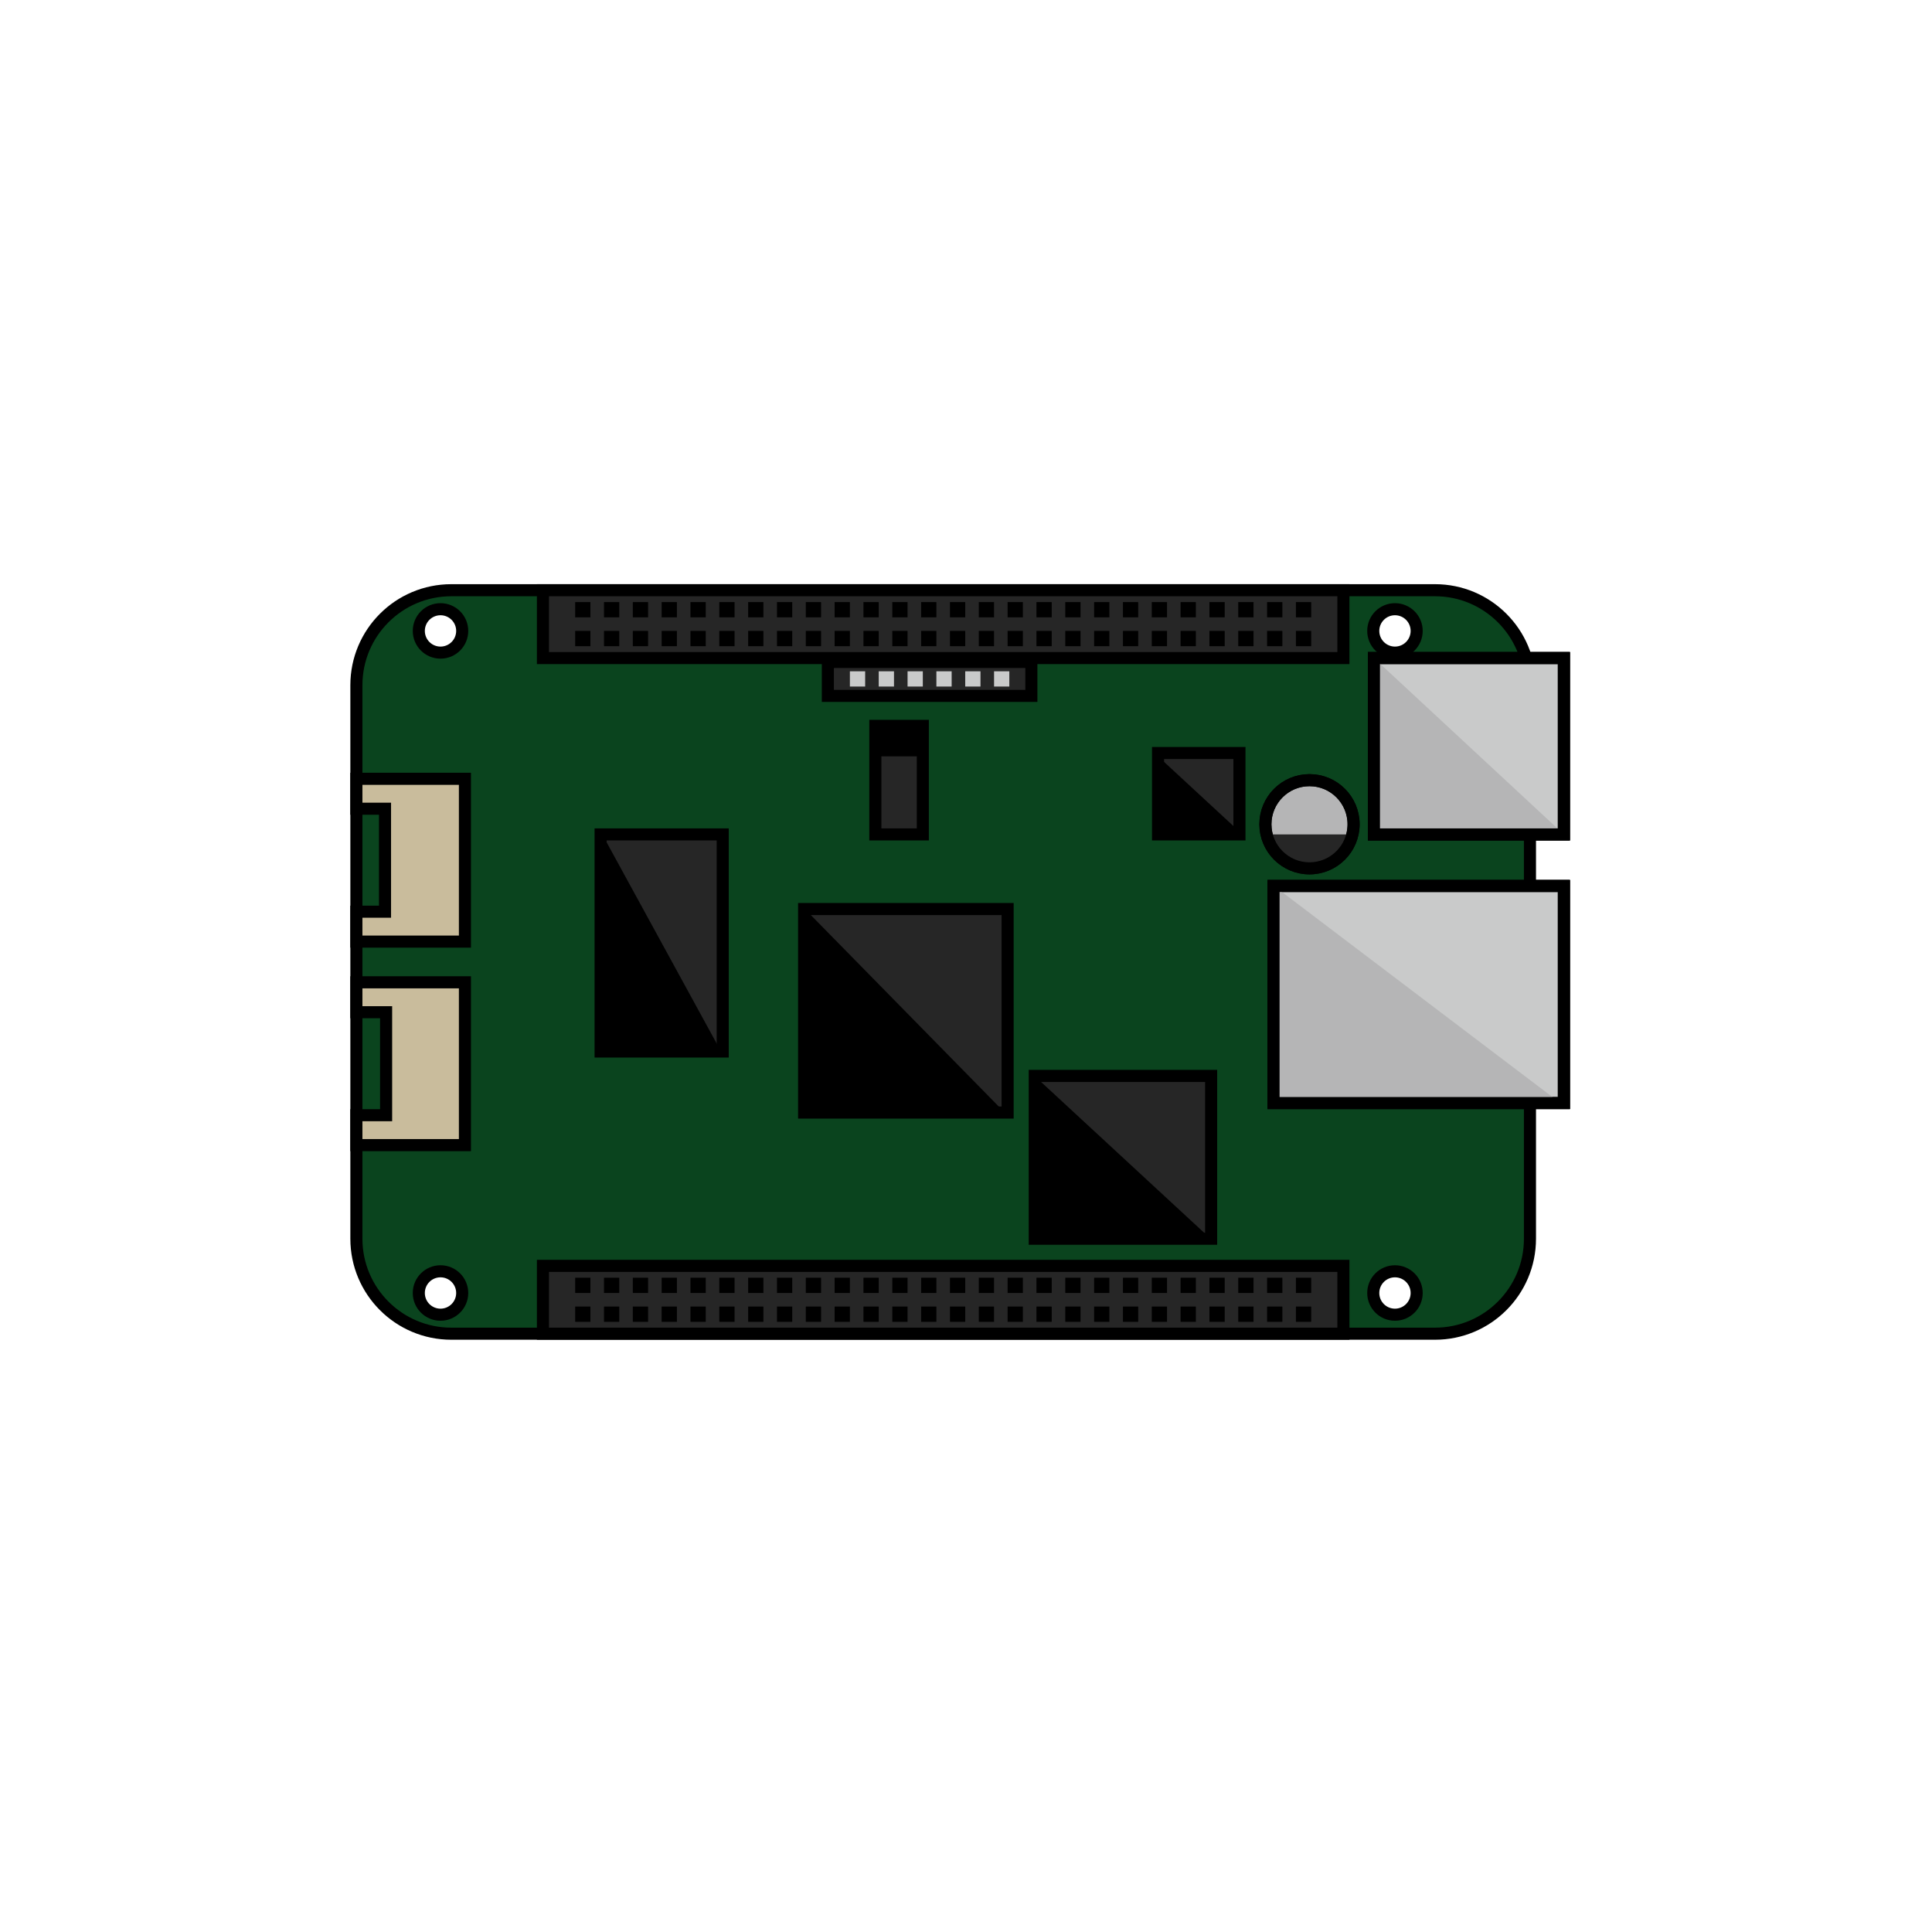 <?xml version="1.0" encoding="utf-8"?>
<!-- Generator: Adobe Illustrator 16.0.4, SVG Export Plug-In . SVG Version: 6.00 Build 0)  -->
<!DOCTYPE svg PUBLIC "-//W3C//DTD SVG 1.1//EN" "http://www.w3.org/Graphics/SVG/1.1/DTD/svg11.dtd">
<svg version="1.1" id="レイヤー_1" xmlns="http://www.w3.org/2000/svg" xmlns:xlink="http://www.w3.org/1999/xlink" x="0px"
	 y="0px" width="800px" height="800px" viewBox="0 0 800 800" enable-background="new 0 0 800 800" xml:space="preserve">
<g>
	<path fill="#0A441E" stroke="#000000" stroke-width="5" stroke-linecap="round" d="M633.524,512.932c0-76.403,0-152.808,0-229.211
		c0-21.72-17.606-39.325-39.326-39.325c-135.767,0-271.533,0-407.3,0c-21.72,0-39.325,17.605-39.325,39.325
		c0,76.403,0,152.808,0,229.211c0,21.719,17.605,39.325,39.325,39.325c135.767,0,271.534,0,407.3,0
		C615.917,552.257,633.524,534.649,633.524,512.932z M173.416,261.248c0-4.964,4.023-8.987,8.988-8.987
		c4.964,0,8.987,4.022,8.987,8.987c0,4.966-4.023,8.989-8.987,8.989C177.439,270.237,173.416,266.214,173.416,261.248z
		 M568.637,261.248c0-4.964,4.023-8.987,8.988-8.987c4.964,0,8.987,4.022,8.987,8.987c0,4.966-4.023,8.989-8.987,8.989
		S568.637,266.214,568.637,261.248z M173.416,535.402c0-4.965,4.023-8.988,8.988-8.988c4.964,0,8.987,4.023,8.987,8.988
		c0,4.965-4.024,8.988-8.988,8.988C177.439,544.391,173.416,540.367,173.416,535.402z M568.637,535.402
		c0-4.965,4.023-8.988,8.988-8.988c4.964,0,8.987,4.023,8.987,8.988s-4.023,8.988-8.987,8.988
		C572.661,544.392,568.637,540.367,568.637,535.402z"/>
	
		<rect x="479.523" y="311.81" fill="#262626" stroke="#000000" stroke-width="5" stroke-linecap="round" width="33.707" height="33.708"/>
	
		<rect x="428.469" y="445.517" fill="#262626" stroke="#000000" stroke-width="5" stroke-linecap="round" width="73.034" height="67.415"/>
	
		<rect x="362.457" y="300.574" fill="#262626" stroke="#000000" stroke-width="5" stroke-linecap="round" width="19.664" height="44.943"/>
	
		<rect x="332.965" y="376.416" fill="#262626" stroke="#000000" stroke-width="5" stroke-linecap="round" width="84.27" height="84.27"/>
	
		<rect x="248.696" y="345.519" fill="#262626" stroke="#000000" stroke-width="5" stroke-linecap="round" width="50.562" height="89.886"/>
	<circle fill="#B5B5B6" stroke="#000000" stroke-width="5" stroke-linecap="round" cx="542.232" cy="341.304" r="18.258"/>
	
		<rect x="342.795" y="274.103" fill="#262626" stroke="#000000" stroke-width="5" stroke-linecap="round" width="84.271" height="14.045"/>
	
		<rect x="568.918" y="272.485" fill="none" stroke="#000000" stroke-width="5" stroke-linecap="round" width="78.649" height="73.032"/>
	
		<rect x="527.344" y="366.865" fill="none" stroke="#000000" stroke-width="5" stroke-linecap="round" width="120.224" height="89.887"/>
	
		<rect x="568.918" y="272.485" fill="#C9CACA" stroke="#000000" stroke-width="5" stroke-linecap="round" width="78.649" height="73.032"/>
	
		<rect x="527.344" y="366.865" fill="#C9CACA" stroke="#000000" stroke-width="5" stroke-linecap="round" width="120.224" height="89.887"/>
	<polygon fill="#C9BC9C" stroke="#000000" stroke-width="5" stroke-linecap="round" points="192.516,322.484 147.573,322.484 
		147.573,334.871 159.426,334.871 159.426,377.512 147.573,377.512 147.573,389.899 192.516,389.899 	"/>
	<polygon fill="#C9BC9C" stroke="#000000" stroke-width="5" stroke-linecap="round" points="192.516,406.753 147.573,406.753 
		147.573,419.141 159.881,419.141 159.881,461.781 147.573,461.781 147.573,474.169 192.516,474.169 	"/>
	<path fill="#262626" d="M559.982,345.519h-35.5c1.904,8.048,9.119,14.044,17.75,14.044S558.078,353.566,559.982,345.519z"/>
	<g>
		
			<rect x="224.818" y="244.396" fill="#262626" stroke="#000000" stroke-width="5" stroke-linecap="round" width="331.459" height="28.089"/>
		<g>
			<g>
				<rect x="524.676" y="261.249" width="6.321" height="6.318"/>
				<rect x="524.676" y="249.312" width="6.321" height="6.318"/>
			</g>
			<g>
				<rect x="512.738" y="261.249" width="6.32" height="6.318"/>
				<rect x="512.738" y="249.312" width="6.32" height="6.318"/>
			</g>
			<g>
				<rect x="500.801" y="261.249" width="6.321" height="6.318"/>
				<rect x="500.801" y="249.312" width="6.321" height="6.318"/>
			</g>
			<g>
				<rect x="488.861" y="261.249" width="6.319" height="6.318"/>
				<rect x="488.861" y="249.312" width="6.319" height="6.318"/>
			</g>
			<g>
				<rect x="476.926" y="261.249" width="6.318" height="6.318"/>
				<rect x="476.926" y="249.312" width="6.318" height="6.318"/>
			</g>
			<g>
				<rect x="464.984" y="261.249" width="6.321" height="6.318"/>
				<rect x="464.984" y="249.312" width="6.321" height="6.318"/>
			</g>
			<g>
				<rect x="453.049" y="261.249" width="6.318" height="6.318"/>
				<rect x="453.049" y="249.312" width="6.318" height="6.318"/>
			</g>
			<g>
				<rect x="441.109" y="261.249" width="6.321" height="6.318"/>
				<rect x="441.109" y="249.312" width="6.321" height="6.318"/>
			</g>
			<g>
				<rect x="429.173" y="261.249" width="6.319" height="6.318"/>
				<rect x="429.173" y="249.312" width="6.319" height="6.318"/>
			</g>
			<g>
				<rect x="417.234" y="261.249" width="6.321" height="6.318"/>
				<rect x="417.234" y="249.312" width="6.321" height="6.318"/>
			</g>
			<g>
				<rect x="405.298" y="261.249" width="6.317" height="6.318"/>
				<rect x="405.298" y="249.312" width="6.317" height="6.318"/>
			</g>
			<g>
				<rect x="393.359" y="261.249" width="6.318" height="6.318"/>
				<rect x="393.359" y="249.312" width="6.318" height="6.318"/>
			</g>
			<g>
				<rect x="381.421" y="261.249" width="6.319" height="6.318"/>
				<rect x="381.421" y="249.312" width="6.319" height="6.318"/>
			</g>
			<g>
				<rect x="369.48" y="261.249" width="6.319" height="6.318"/>
				<rect x="369.48" y="249.312" width="6.319" height="6.318"/>
			</g>
			<g>
				<rect x="357.544" y="261.249" width="6.319" height="6.318"/>
				<rect x="357.544" y="249.312" width="6.319" height="6.318"/>
			</g>
			<g>
				<rect x="345.605" y="261.249" width="6.319" height="6.318"/>
				<rect x="345.605" y="249.312" width="6.319" height="6.318"/>
			</g>
			<g>
				<rect x="333.666" y="261.249" width="6.322" height="6.318"/>
				<rect x="333.666" y="249.312" width="6.322" height="6.318"/>
			</g>
			<g>
				<rect x="321.73" y="261.249" width="6.319" height="6.318"/>
				<rect x="321.73" y="249.312" width="6.319" height="6.318"/>
			</g>
			<g>
				<rect x="309.791" y="261.249" width="6.321" height="6.318"/>
				<rect x="309.791" y="249.312" width="6.321" height="6.318"/>
			</g>
			<g>
				<rect x="297.853" y="261.249" width="6.319" height="6.318"/>
				<rect x="297.853" y="249.312" width="6.319" height="6.318"/>
			</g>
			<g>
				<rect x="285.915" y="261.249" width="6.319" height="6.318"/>
				<rect x="285.915" y="249.312" width="6.319" height="6.318"/>
			</g>
			<g>
				<rect x="273.976" y="261.249" width="6.321" height="6.318"/>
				<rect x="273.976" y="249.312" width="6.321" height="6.318"/>
			</g>
			<g>
				<rect x="262.038" y="261.249" width="6.321" height="6.318"/>
				<rect x="262.038" y="249.312" width="6.321" height="6.318"/>
			</g>
			<g>
				<rect x="250.1" y="261.249" width="6.32" height="6.318"/>
				<rect x="250.1" y="249.312" width="6.32" height="6.318"/>
			</g>
			<g>
				<rect x="238.163" y="261.249" width="6.321" height="6.318"/>
				<rect x="238.163" y="249.312" width="6.321" height="6.318"/>
			</g>
			<g>
				<rect x="536.615" y="261.249" width="6.32" height="6.318"/>
				<rect x="536.615" y="249.312" width="6.32" height="6.318"/>
			</g>
		</g>
	</g>
	<g>
		
			<rect x="224.818" y="524.168" fill="#262626" stroke="#000000" stroke-width="5" stroke-linecap="round" width="331.459" height="28.089"/>
		<g>
			<g>
				<rect x="524.676" y="541.021" width="6.321" height="6.318"/>
				<rect x="524.676" y="529.083" width="6.321" height="6.318"/>
			</g>
			<g>
				<rect x="512.738" y="541.021" width="6.32" height="6.318"/>
				<rect x="512.738" y="529.083" width="6.32" height="6.318"/>
			</g>
			<g>
				<rect x="500.801" y="541.021" width="6.321" height="6.318"/>
				<rect x="500.801" y="529.083" width="6.321" height="6.318"/>
			</g>
			<g>
				<rect x="488.861" y="541.021" width="6.319" height="6.318"/>
				<rect x="488.861" y="529.083" width="6.319" height="6.318"/>
			</g>
			<g>
				<rect x="476.926" y="541.021" width="6.318" height="6.318"/>
				<rect x="476.926" y="529.083" width="6.318" height="6.318"/>
			</g>
			<g>
				<rect x="464.984" y="541.021" width="6.321" height="6.318"/>
				<rect x="464.984" y="529.083" width="6.321" height="6.318"/>
			</g>
			<g>
				<rect x="453.049" y="541.021" width="6.318" height="6.318"/>
				<rect x="453.049" y="529.083" width="6.318" height="6.318"/>
			</g>
			<g>
				<rect x="441.109" y="541.021" width="6.321" height="6.318"/>
				<rect x="441.109" y="529.083" width="6.321" height="6.318"/>
			</g>
			<g>
				<rect x="429.173" y="541.021" width="6.319" height="6.318"/>
				<rect x="429.173" y="529.083" width="6.319" height="6.318"/>
			</g>
			<g>
				<rect x="417.234" y="541.021" width="6.321" height="6.318"/>
				<rect x="417.234" y="529.083" width="6.321" height="6.318"/>
			</g>
			<g>
				<rect x="405.298" y="541.021" width="6.317" height="6.318"/>
				<rect x="405.298" y="529.083" width="6.317" height="6.318"/>
			</g>
			<g>
				<rect x="393.359" y="541.021" width="6.318" height="6.318"/>
				<rect x="393.359" y="529.083" width="6.318" height="6.318"/>
			</g>
			<g>
				<rect x="381.42" y="541.021" width="6.319" height="6.318"/>
				<rect x="381.421" y="529.083" width="6.319" height="6.318"/>
			</g>
			<g>
				<rect x="369.48" y="541.021" width="6.319" height="6.318"/>
				<rect x="369.48" y="529.083" width="6.319" height="6.318"/>
			</g>
			<g>
				<rect x="357.543" y="541.021" width="6.319" height="6.318"/>
				<rect x="357.544" y="529.083" width="6.319" height="6.318"/>
			</g>
			<g>
				<rect x="345.605" y="541.021" width="6.319" height="6.318"/>
				<rect x="345.605" y="529.083" width="6.319" height="6.318"/>
			</g>
			<g>
				<rect x="333.666" y="541.021" width="6.322" height="6.318"/>
				<rect x="333.666" y="529.083" width="6.322" height="6.318"/>
			</g>
			<g>
				<rect x="321.73" y="541.021" width="6.319" height="6.318"/>
				<rect x="321.73" y="529.083" width="6.319" height="6.318"/>
			</g>
			<g>
				<rect x="309.791" y="541.021" width="6.321" height="6.318"/>
				<rect x="309.791" y="529.083" width="6.321" height="6.318"/>
			</g>
			<g>
				<rect x="297.852" y="541.021" width="6.319" height="6.318"/>
				<rect x="297.853" y="529.083" width="6.319" height="6.318"/>
			</g>
			<g>
				<rect x="285.915" y="541.021" width="6.319" height="6.318"/>
				<rect x="285.915" y="529.083" width="6.319" height="6.318"/>
			</g>
			<g>
				<rect x="273.975" y="541.021" width="6.321" height="6.318"/>
				<rect x="273.976" y="529.083" width="6.321" height="6.318"/>
			</g>
			<g>
				<rect x="262.038" y="541.021" width="6.321" height="6.318"/>
				<rect x="262.038" y="529.083" width="6.321" height="6.318"/>
			</g>
			<g>
				<rect x="250.099" y="541.021" width="6.32" height="6.318"/>
				<rect x="250.1" y="529.083" width="6.32" height="6.318"/>
			</g>
			<g>
				<rect x="238.163" y="541.021" width="6.321" height="6.318"/>
				<rect x="238.163" y="529.083" width="6.321" height="6.318"/>
			</g>
			<g>
				<rect x="536.615" y="541.021" width="6.32" height="6.318"/>
				<rect x="536.615" y="529.083" width="6.32" height="6.318"/>
			</g>
		</g>
	</g>
	<g>
		<rect x="399.679" y="277.966" fill="#C9CACA" width="6.321" height="6.318"/>
		<rect x="387.739" y="277.966" fill="#C9CACA" width="6.32" height="6.318"/>
		<rect x="375.801" y="277.966" fill="#C9CACA" width="6.32" height="6.318"/>
		<rect x="363.863" y="277.966" fill="#C9CACA" width="6.32" height="6.318"/>
		<rect x="411.617" y="277.966" fill="#C9CACA" width="6.322" height="6.318"/>
		<rect x="351.923" y="277.966" fill="#C9CACA" width="6.32" height="6.318"/>
	</g>
	<polygon fill="#B5B5B6" points="568.918,272.485 568.918,345.519 647.567,345.519 608.243,309.001 	"/>
	<polygon fill="#B5B5B6" points="527.84,367.088 527.84,456.529 645.835,456.529 586.838,411.81 	"/>
	<polygon points="333.322,376.44 333.322,460.685 416.02,460.685 374.67,418.562 	"/>
	<polygon points="248.698,344.227 248.698,435.403 298.569,435.403 273.633,389.816 	"/>
	<polygon points="428.469,445.6 428.469,512.932 501.287,512.932 464.878,479.267 	"/>
	<polygon points="479.523,313.185 479.523,344.144 513.005,344.144 496.265,328.664 	"/>
	<rect x="361.896" y="300.574" width="20.226" height="12.609"/>
	
		<rect x="568.918" y="272.485" fill="none" stroke="#000000" stroke-width="5" stroke-linecap="round" width="78.649" height="73.032"/>
	
		<rect x="527.344" y="366.865" fill="none" stroke="#000000" stroke-width="5" stroke-linecap="round" width="120.224" height="89.887"/>
	<circle fill="none" stroke="#000000" stroke-width="5" stroke-linecap="round" cx="542.232" cy="341.304" r="18.258"/>
</g>
</svg>
